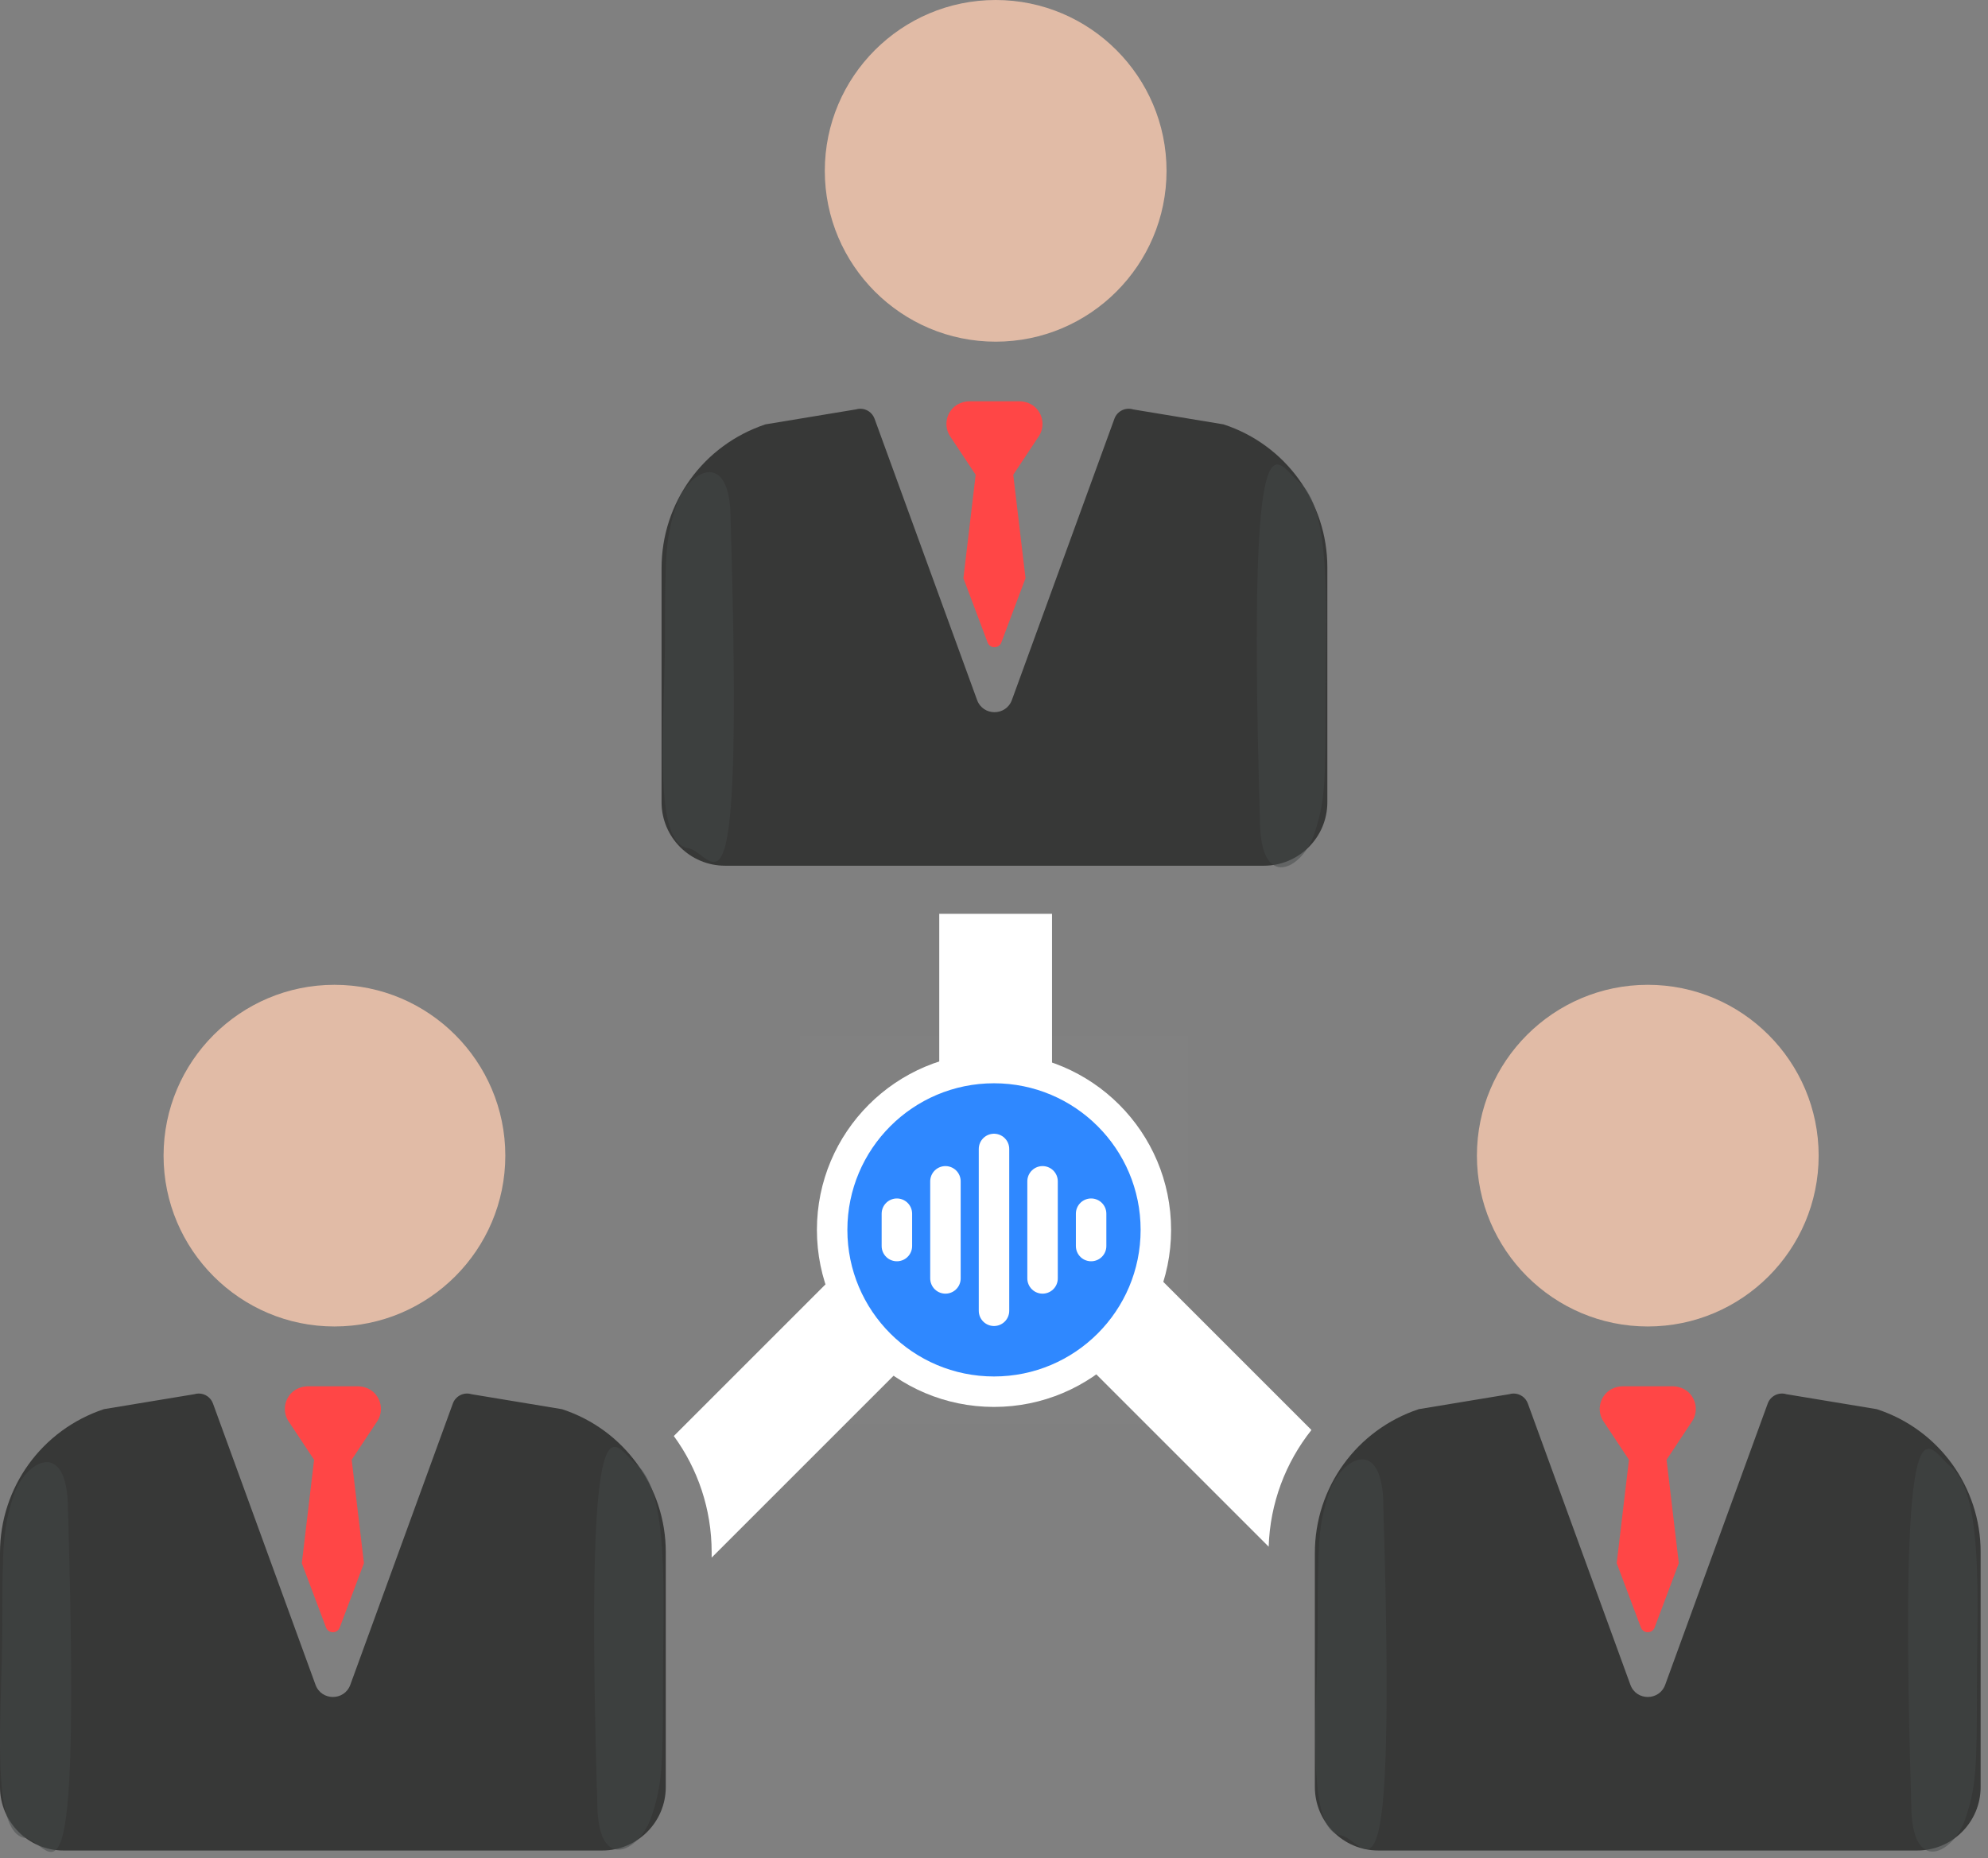 <svg width="261" height="244" viewBox="0 0 261 244" fill="none" xmlns="http://www.w3.org/2000/svg">
<rect x="0" y="0" width="261" height="244" fill="#808080" stroke="none"/>
<path d="M138.117 119.995H123.312V153.721L88.463 188.57C91.618 192.888 93.431 198.184 93.431 203.82V204.539L130.715 167.255L166.562 203.103C166.741 197.393 168.774 192.063 172.176 187.78L138.117 153.721V119.995Z" fill="white"/>
<path d="M156 136H105V187H156V136Z" fill="white" fill-opacity="0.01"/>
<path d="M130.5 182.75C142.236 182.75 151.75 173.236 151.75 161.5C151.75 149.764 142.236 140.25 130.5 140.25C118.764 140.25 109.25 149.764 109.25 161.5C109.25 173.236 118.764 182.75 130.5 182.75Z" fill="#2F88FF" stroke="white" stroke-width="4"/>
<path d="M136.875 155.125V167.875" stroke="white" stroke-width="4" stroke-linecap="round"/>
<path d="M143.25 159.375V163.625" stroke="white" stroke-width="4" stroke-linecap="round"/>
<path d="M124.125 155.125V167.875" stroke="white" stroke-width="4" stroke-linecap="round"/>
<path d="M117.75 159.375V163.625" stroke="white" stroke-width="4" stroke-linecap="round"/>
<path d="M130.5 150.875V172.125" stroke="white" stroke-width="4" stroke-linecap="round"/>
<path d="M216.334 174.186C228.704 174.186 238.767 164.122 238.767 151.752C238.767 139.383 228.704 129.319 216.334 129.319C203.964 129.319 193.901 139.383 193.901 151.752C193.901 164.122 203.964 174.186 216.334 174.186Z" fill="#E1BBA6"/>
<path d="M246.437 185.057L246.4 185.045L234.534 183.08C233.524 182.769 232.445 183.304 232.082 184.3L218.618 221.24C217.841 223.371 214.827 223.371 214.051 221.24L200.587 184.3C200.294 183.495 199.535 182.991 198.721 182.991C198.529 182.991 198.332 183.02 198.138 183.08L186.269 185.042C178.09 187.767 172.626 195.35 172.626 203.923V234.66C172.626 239.266 176.36 243 180.966 243H251.694C256.3 243 260.034 239.266 260.034 234.66V203.821C260.036 195.285 254.55 187.715 246.437 185.057Z" fill="#373837"/>
<path d="M221.846 182.991C221.262 182.356 220.41 182.036 219.547 182.036H213.115C212.252 182.036 211.4 182.355 210.816 182.991C209.913 183.975 209.782 185.395 210.423 186.506L213.862 191.69L212.252 205.269L215.422 213.701C215.73 214.549 216.93 214.549 217.239 213.701L220.408 205.269L218.799 191.69L222.237 186.506C222.88 185.396 222.749 183.975 221.846 182.991Z" fill="#FF4646"/>
<path d="M173 213.306C173 202.259 173.121 200.167 174.5 196C176 191.467 181.619 188.303 181.619 197.888C183.342 255.395 179.5 241.5 176 241C171.29 240.327 173 224.354 173 213.306Z" fill="#444849" fill-opacity="0.5"/>
<path d="M259.544 221.472C259.544 232.519 259.423 234.612 258.044 238.779C256.544 243.312 250.925 246.476 250.925 236.891C249.202 179.384 253.209 190.33 256 192.5C260.5 196 259.544 210.425 259.544 221.472Z" fill="#444849" fill-opacity="0.5"/>
<path d="M43.908 174.186C56.277 174.186 66.341 164.122 66.341 151.752C66.341 139.383 56.277 129.319 43.908 129.319C31.538 129.319 21.474 139.383 21.474 151.752C21.474 164.122 31.538 174.186 43.908 174.186Z" fill="#E1BBA6"/>
<path d="M73.811 185.057L73.773 185.045L61.907 183.08C60.898 182.769 59.818 183.304 59.455 184.3L45.992 221.24C45.215 223.371 42.201 223.371 41.424 221.24L27.961 184.3C27.668 183.495 26.908 182.991 26.095 182.991C25.902 182.991 25.705 183.02 25.511 183.08L13.643 185.042C5.464 187.767 0 195.35 0 203.923V234.66C0 239.266 3.734 243 8.34 243H79.069C83.675 243 87.409 239.266 87.409 234.66V203.821C87.409 195.285 81.923 187.715 73.811 185.057Z" fill="#373837"/>
<path d="M49.219 182.991C48.636 182.356 47.783 182.036 46.921 182.036H40.488C39.625 182.036 38.773 182.355 38.19 182.991C37.287 183.975 37.156 185.395 37.797 186.506L41.235 191.69L39.625 205.269L42.795 213.701C43.104 214.549 44.303 214.549 44.612 213.701L47.782 205.269L46.172 191.69L49.61 186.506C50.252 185.396 50.122 183.975 49.219 182.991Z" fill="#FF4646"/>
<path d="M0.303 213.667C0.303 202.62 0.424 200.528 1.803 196.361C3.303 191.828 8.921 188.664 8.921 198.249C10.645 255.756 6.803 241.861 3.303 241.361C-1.408 240.688 0.303 224.714 0.303 213.667Z" fill="#444849" fill-opacity="0.5"/>
<path d="M87.035 221.222C87.035 232.269 86.914 234.361 85.535 238.528C84.035 243.061 78.416 246.225 78.416 236.641C76.693 179.133 80.7 190.079 83.491 192.25C87.991 195.75 87.035 210.175 87.035 221.222Z" fill="#444849" fill-opacity="0.5"/>
<path d="M130.719 44.867C143.089 44.867 153.152 34.803 153.152 22.433C153.152 10.064 143.089 0 130.719 0C118.349 0 108.286 10.064 108.286 22.433C108.286 34.803 118.349 44.867 130.719 44.867Z" fill="#E1BBA6"/>
<path d="M95.197 113.682H165.925C170.531 113.682 174.265 109.948 174.265 105.342V74.503C174.265 65.966 168.779 58.397 160.666 55.739L160.629 55.726L148.763 53.761C147.753 53.451 146.674 53.985 146.311 54.982L132.848 91.922C132.071 94.053 129.057 94.053 128.28 91.922L114.817 54.982C114.523 54.177 113.764 53.673 112.95 53.673C112.758 53.673 112.561 53.702 112.367 53.761L100.499 55.724C92.319 58.449 86.855 66.031 86.855 74.605V105.342C86.857 109.948 90.591 113.682 95.197 113.682Z" fill="#373837"/>
<path d="M136.076 53.646C135.492 53.011 134.64 52.691 133.777 52.691H127.345C126.482 52.691 125.63 53.01 125.046 53.646C124.143 54.629 124.012 56.05 124.653 57.161L128.092 62.345L126.482 75.924L129.652 84.356C129.96 85.204 131.16 85.204 131.47 84.356L134.639 75.924L133.029 62.345L136.468 57.161C137.109 56.05 136.979 54.629 136.076 53.646Z" fill="#FF4646"/>
<path d="M87.303 83.667C87.303 72.62 87.424 70.528 88.803 66.361C90.303 61.828 95.921 58.664 95.921 68.249C97.645 125.756 93.803 111.861 90.303 111.361C85.592 110.688 87.303 94.714 87.303 83.667Z" fill="#444849" fill-opacity="0.5"/>
<path d="M174.035 92.222C174.035 103.269 173.914 105.361 172.535 109.528C171.035 114.061 165.416 117.225 165.416 107.641C163.693 50.133 167.7 61.079 170.491 63.249C174.991 66.749 174.035 81.175 174.035 92.222Z" fill="#444849" fill-opacity="0.5"/>
</svg>
